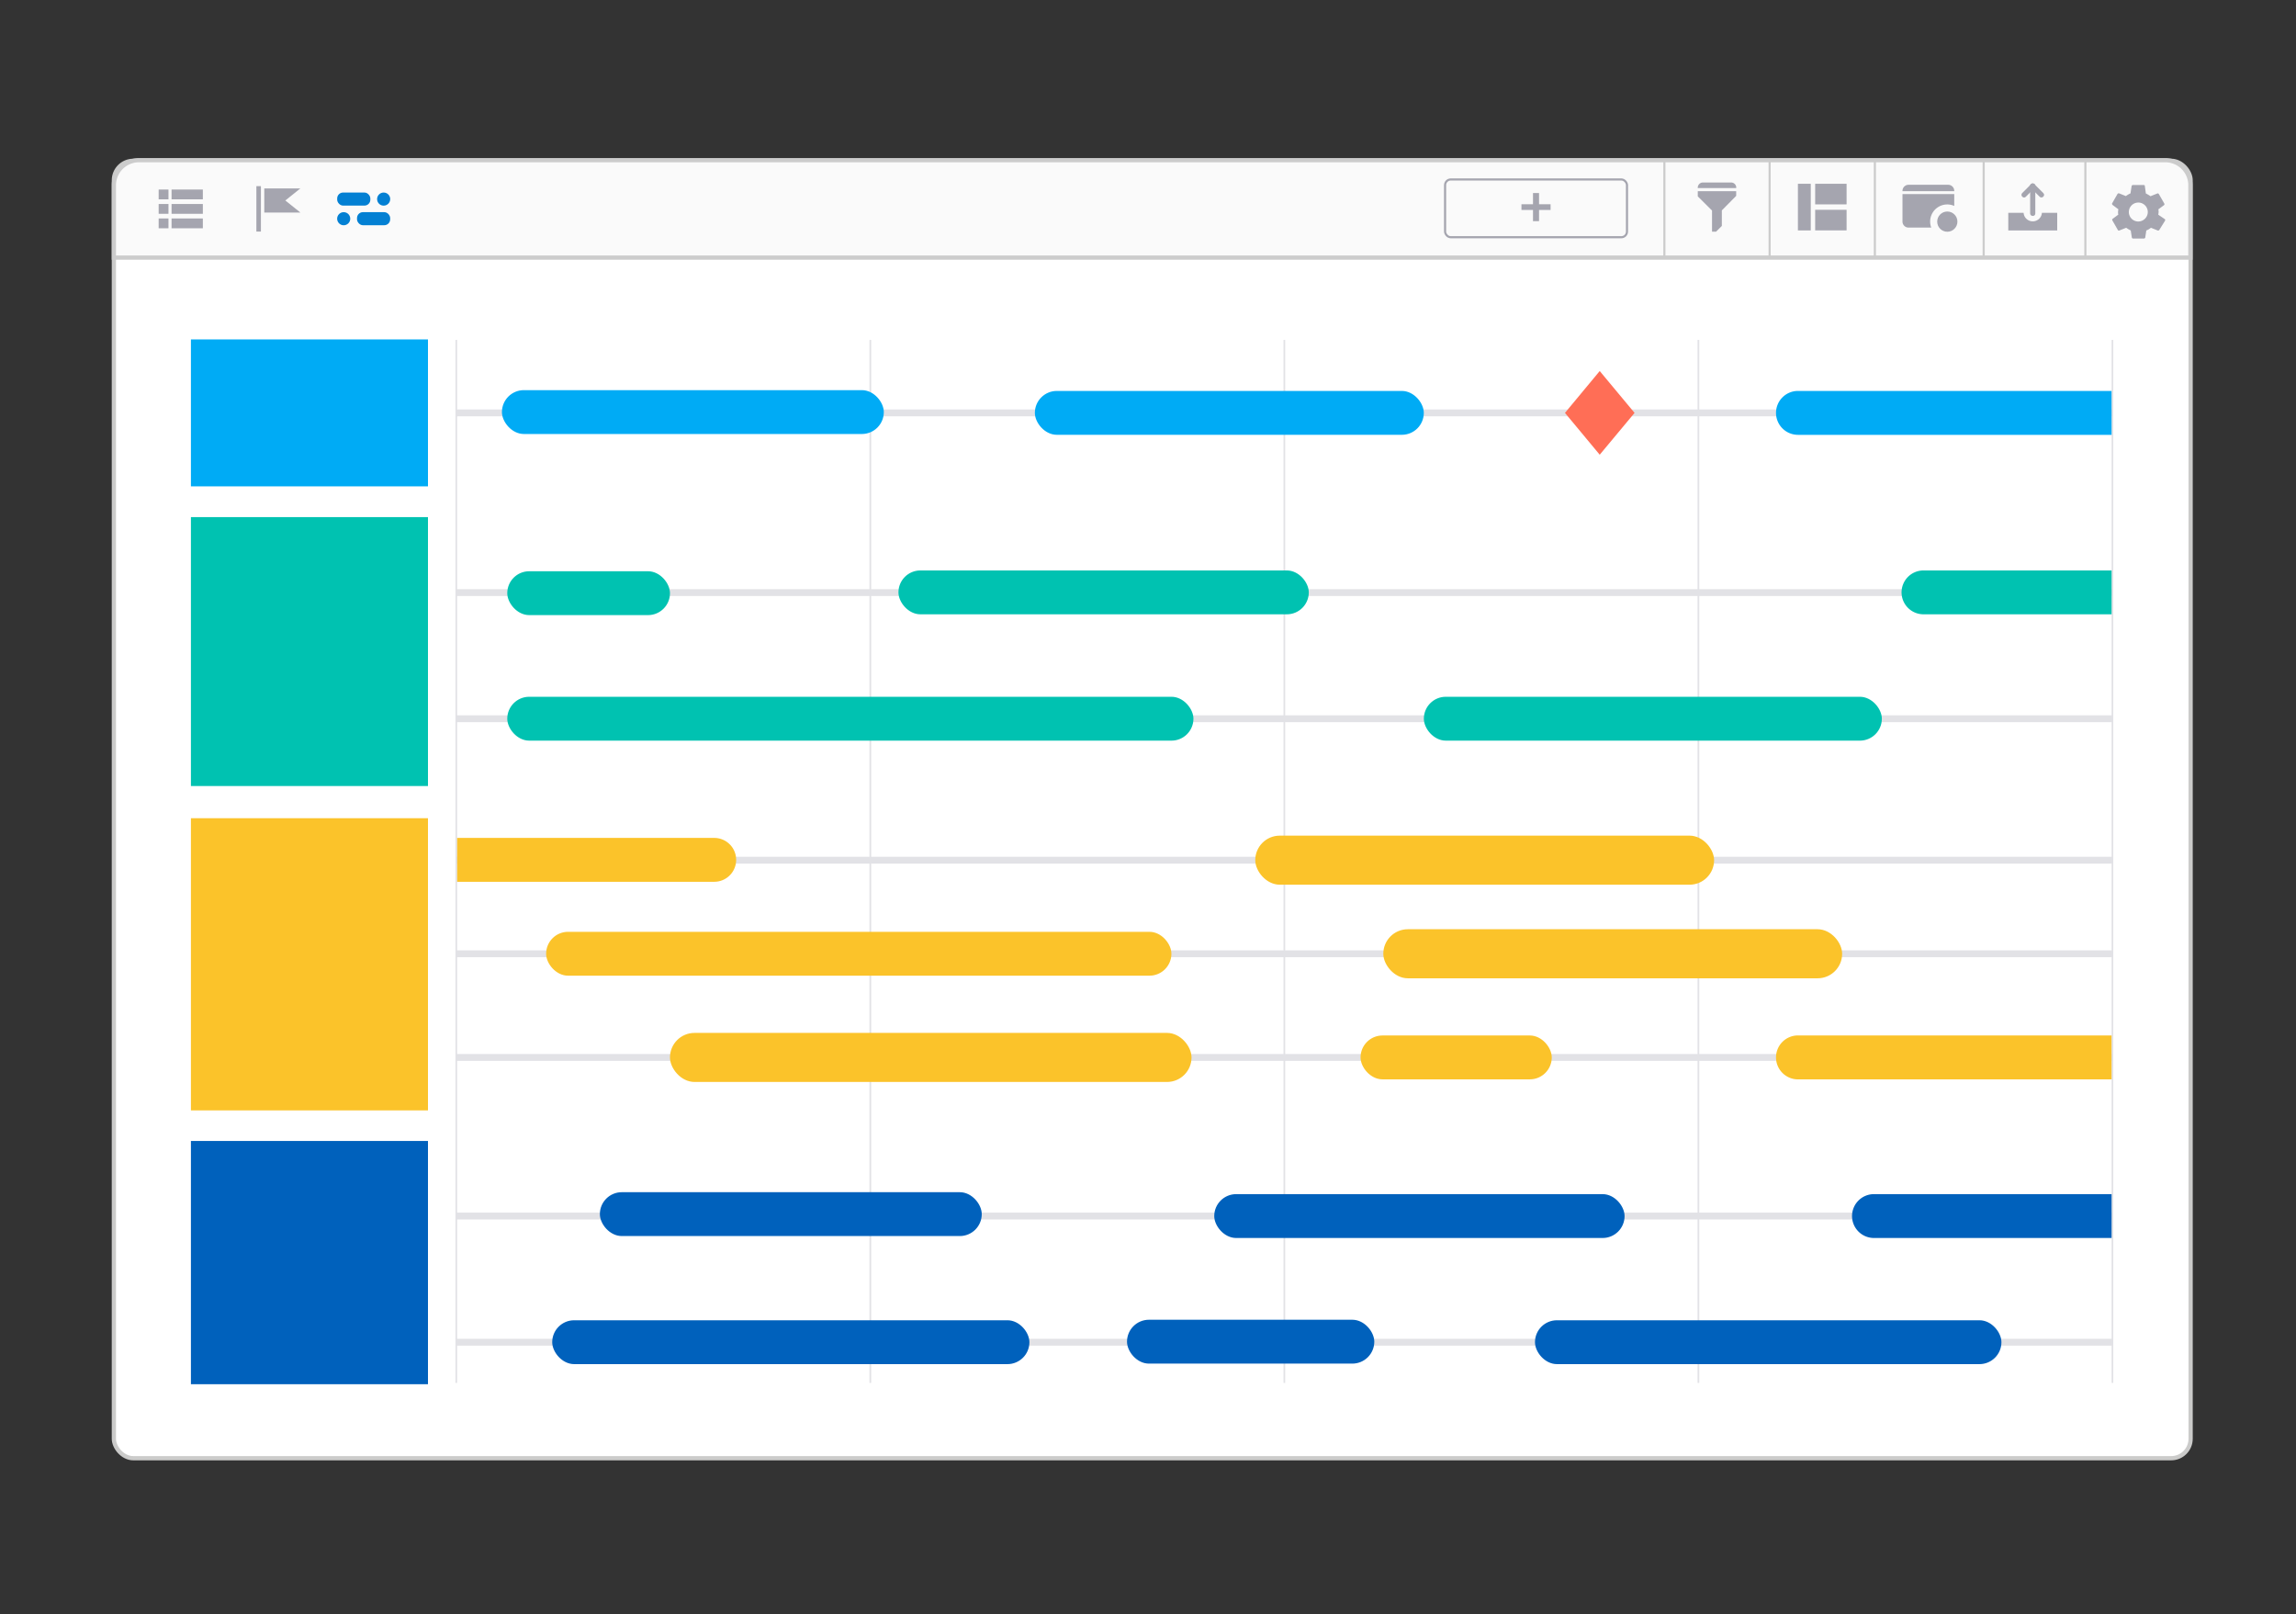 <svg xmlns="http://www.w3.org/2000/svg" viewBox="0 0 542.97 381.61"><rect x="0" y="0" width="542.97" height="381.61" fill="#333333" stroke="none"/><defs><style>.cls-1{fill:#fff;}.cls-14,.cls-2,.cls-4,.cls-5{fill:none;}.cls-2{stroke:#cbcbca;}.cls-2,.cls-3,.cls-4,.cls-5{stroke-miterlimit:10;}.cls-3{fill:#fafafa;}.cls-3,.cls-4{stroke:#ccc;}.cls-4,.cls-5{stroke-width:0.5px;}.cls-5{stroke:#a5a5af;}.cls-6{fill:#a5a5af;}.cls-7{fill:#0380d3;}.cls-8{fill:#fbc32a;}.cls-9{fill:#e2e2e6;}.cls-10{fill:#00c2b1;}.cls-11{fill:#00abf5;}.cls-12{fill:#0061bc;}.cls-13{fill:#ff6e56;}</style></defs><title>1-start_1</title><g id="Layer_2" data-name="Layer 2"><g id="Top_layer" data-name="Top layer"><rect class="cls-1" x="26.93" y="38.02" width="491.12" height="306.75" rx="4.6" ry="4.6"/><rect class="cls-2" x="26.93" y="38.02" width="491.12" height="306.75" rx="4.6" ry="4.6"/><path class="cls-3" d="M32.86,37.87H512.11A5.93,5.93,0,0,1,518,43.8V60.91a0,0,0,0,1,0,0H26.93a0,0,0,0,1,0,0V43.8A5.93,5.93,0,0,1,32.86,37.87Z"/><line class="cls-4" x1="443.38" y1="37.87" x2="443.38" y2="60.91"/><line class="cls-4" x1="469.11" y1="37.87" x2="469.11" y2="60.91"/><line class="cls-4" x1="493.16" y1="37.87" x2="493.16" y2="60.91"/><line class="cls-4" x1="418.49" y1="37.87" x2="418.49" y2="60.91"/><line class="cls-4" x1="393.6" y1="37.87" x2="393.6" y2="60.91"/><rect class="cls-5" x="341.74" y="42.43" width="43.02" height="13.66" rx="1.34" ry="1.34"/><polygon class="cls-6" points="366.69 48.29 363.96 48.29 363.96 45.64 362.53 45.64 362.53 48.29 359.8 48.29 359.8 49.64 362.53 49.64 362.53 52.29 363.96 52.29 363.96 49.64 366.69 49.64 366.69 48.29"/><path class="cls-6" d="M510.41,50.77c0-.19.07-.38.07-.64a1.77,1.77,0,0,0-.07-.63l1.35-1c.12-.06.12-.25.06-.38l-1.28-2.24a.3.3,0,0,0-.38-.13l-1.6.64a6.79,6.79,0,0,0-1.09-.64L507.22,44c.06-.13-.13-.26-.26-.26h-2.55c-.13,0-.32.13-.32.26l-.26,1.72a5.42,5.42,0,0,0-1.09.64l-1.59-.64c-.13-.06-.26,0-.39.13l-1.28,2.24c-.06.06,0,.25.13.38l1.34,1c0,.19-.06.38-.06.63a2.08,2.08,0,0,0,.06.64l-1.34,1c-.13.06-.13.25-.06.38l1.28,2.24a.28.28,0,0,0,.38.13l1.6-.64a7.15,7.15,0,0,0,1.08.64l.26,1.66a.3.3,0,0,0,.32.25H507c.12,0,.32-.13.32-.25l.25-1.66a3.86,3.86,0,0,0,1.09-.64l1.6.64a.31.31,0,0,0,.38-.13L512,52.18c.06-.13.06-.32-.07-.38Zm-4.73,1.6a2.24,2.24,0,1,1,2.24-2.24A2.26,2.26,0,0,1,505.68,52.37Z"/><rect class="cls-6" x="425.18" y="43.45" width="3.04" height="11.03"/><rect class="cls-6" x="429.26" y="43.45" width="7.43" height="4.87"/><rect class="cls-6" x="429.26" y="49.6" width="7.43" height="4.87"/><path class="cls-6" d="M482.88,50.31a2.17,2.17,0,0,1-4.33,0h-3.62v4.18H486.5V50.31Z"/><rect class="cls-6" x="480.1" y="43.4" width="1.22" height="7.65" rx="0.55" ry="0.55"/><rect class="cls-6" x="481.12" y="42.97" width="1.22" height="4.14" rx="0.55" ry="0.55" transform="translate(109.25 353.82) rotate(-45)"/><rect class="cls-6" x="479.09" y="42.97" width="1.22" height="4.14" rx="0.55" ry="0.55" transform="translate(787.05 416.08) rotate(-135)"/><polygon class="cls-6" points="401.5 45.21 401.5 46.43 404.87 49.78 404.87 54.77 405.83 54.77 407.19 53.42 407.19 49.74 410.58 46.31 410.58 45.21 401.5 45.21"/><path class="cls-6" d="M401.5,44.47h9.09a1.2,1.2,0,0,0-1.28-1.32h-6.73A1.23,1.23,0,0,0,401.5,44.47Z"/><path class="cls-6" d="M462.15,45.21v-.09a1.43,1.43,0,0,0-1.42-1.43h-9.39a1.43,1.43,0,0,0-1.43,1.43v.09Z"/><path class="cls-6" d="M449.91,45.89v6.49a1.43,1.43,0,0,0,1.43,1.43h5.37a4.1,4.1,0,0,1-.26-1.41,4.05,4.05,0,0,1,5.7-3.71v-2.8Z"/><circle class="cls-6" cx="460.51" cy="52.4" r="2.39"/><rect class="cls-6" x="37.52" y="44.81" width="2.32" height="2.32"/><rect class="cls-6" x="40.57" y="44.81" width="7.4" height="2.32"/><rect class="cls-6" x="37.52" y="48.23" width="2.32" height="2.32"/><rect class="cls-6" x="40.57" y="48.23" width="7.4" height="2.32"/><rect class="cls-6" x="37.52" y="51.65" width="2.32" height="2.32"/><rect class="cls-6" x="40.57" y="51.65" width="7.4" height="2.32"/><rect class="cls-6" x="60.63" y="44.01" width="1.07" height="10.74"/><polygon class="cls-6" points="71.03 50.25 62.5 50.25 62.5 44.55 71.03 44.55 67.48 47.4 71.03 50.25"/><rect class="cls-7" x="79.74" y="45.52" width="7.84" height="3.09" rx="1.39" ry="1.39"/><rect class="cls-7" x="84.43" y="50.16" width="7.84" height="3.09" rx="1.39" ry="1.39"/><circle class="cls-7" cx="81.28" cy="51.71" r="1.55"/><circle class="cls-7" cx="90.73" cy="47.07" r="1.55"/><polygon class="cls-8" points="61.79 193.45 45.15 193.45 45.15 262.53 61.79 262.53 101.21 262.53 101.21 193.45 61.79 193.45"/><rect class="cls-9" x="205.62" y="80.37" width="0.4" height="246.59"/><rect class="cls-9" x="303.53" y="80.37" width="0.4" height="246.59"/><rect class="cls-9" x="499.36" y="80.37" width="0.4" height="246.59"/><rect class="cls-9" x="401.45" y="80.37" width="0.4" height="246.59"/><rect class="cls-9" x="107.71" y="80.37" width="0.4" height="246.59"/><polygon class="cls-10" points="45.15 122.26 45.15 185.84 61.79 185.84 101.21 185.84 101.21 122.37 101.21 122.26 45.15 122.26"/><polygon class="cls-11" points="61.79 80.25 45.15 80.25 45.15 114.99 61.79 114.99 101.21 114.99 101.21 80.25 61.79 80.25"/><rect class="cls-9" x="107.91" y="139.3" width="391.65" height="1.62"/><rect class="cls-9" x="107.91" y="202.57" width="391.65" height="1.62"/><rect class="cls-9" x="107.91" y="96.81" width="391.65" height="1.62"/><rect class="cls-9" x="107.91" y="224.69" width="391.65" height="1.62"/><rect class="cls-10" x="212.47" y="134.87" width="97.04" height="10.37" rx="5.19" ry="5.19"/><path class="cls-10" d="M499.36,145.24H454.88a5.19,5.19,0,0,1-5.19-5.18h0a5.19,5.19,0,0,1,5.19-5.19h44.48"/><rect class="cls-8" x="129.15" y="220.31" width="147.87" height="10.37" rx="5.19" ry="5.19"/><rect class="cls-9" x="107.91" y="249.2" width="391.65" height="1.62"/><rect class="cls-9" x="107.91" y="169.12" width="391.65" height="1.62"/><rect class="cls-12" x="45.15" y="269.76" width="56.06" height="57.51"/><rect class="cls-9" x="107.91" y="286.7" width="391.65" height="1.62"/><rect class="cls-9" x="107.91" y="316.53" width="391.65" height="1.62"/><rect class="cls-10" x="119.96" y="135.06" width="38.48" height="10.37" rx="5.19" ry="5.19"/><rect class="cls-10" x="119.96" y="164.74" width="162.27" height="10.37" rx="5.19" ry="5.19"/><rect class="cls-10" x="336.72" y="164.74" width="108.31" height="10.37" rx="5.19" ry="5.19"/><rect class="cls-8" x="321.75" y="244.82" width="45.22" height="10.37" rx="5.19" ry="5.19"/><rect class="cls-12" x="130.59" y="312.15" width="112.85" height="10.37" rx="5.19" ry="5.19"/><rect class="cls-12" x="287.15" y="282.33" width="97.04" height="10.37" rx="5.19" ry="5.19"/><rect class="cls-12" x="363" y="312.15" width="110.31" height="10.37" rx="5.19" ry="5.19"/><rect class="cls-12" x="266.52" y="312.03" width="58.48" height="10.37" rx="5.19" ry="5.19"/><line class="cls-8" x1="498.21" y1="199.7" x2="498.21" y2="206.97"/><path class="cls-12" d="M499.36,292.7H443.17a5.19,5.19,0,0,1-5.19-5.19h0a5.18,5.18,0,0,1,5.19-5.18h56.19"/><path class="cls-8" d="M499.36,255.2H425.2A5.2,5.2,0,0,1,420,250h0a5.19,5.19,0,0,1,5.19-5.19h74.16"/><path class="cls-8" d="M108.11,198.11h60.8a5.18,5.18,0,0,1,5.18,5.19h0a5.18,5.18,0,0,1-5.18,5.18h-60.8"/><rect class="cls-11" x="118.7" y="92.24" width="90.31" height="10.37" rx="5.19" ry="5.19"/><path class="cls-11" d="M499.36,102.81H425.2A5.2,5.2,0,0,1,420,97.62h0a5.19,5.19,0,0,1,5.19-5.19h74.16"/><rect class="cls-8" x="296.85" y="197.57" width="108.51" height="11.6" rx="5.8" ry="5.8"/><rect class="cls-8" x="327.13" y="219.7" width="108.51" height="11.6" rx="5.8" ry="5.8"/><rect class="cls-11" x="244.73" y="92.43" width="91.98" height="10.37" rx="5.19" ry="5.19"/><rect class="cls-12" x="141.86" y="281.87" width="90.31" height="10.37" rx="5.19" ry="5.19"/><rect class="cls-8" x="158.44" y="244.21" width="123.34" height="11.6" rx="5.8" ry="5.8"/><polygon class="cls-13" points="378.31 107.51 386.55 97.62 378.31 87.72 370.09 97.62 378.31 107.51"/><rect class="cls-14" width="542.97" height="381.61"/></g></g></svg>